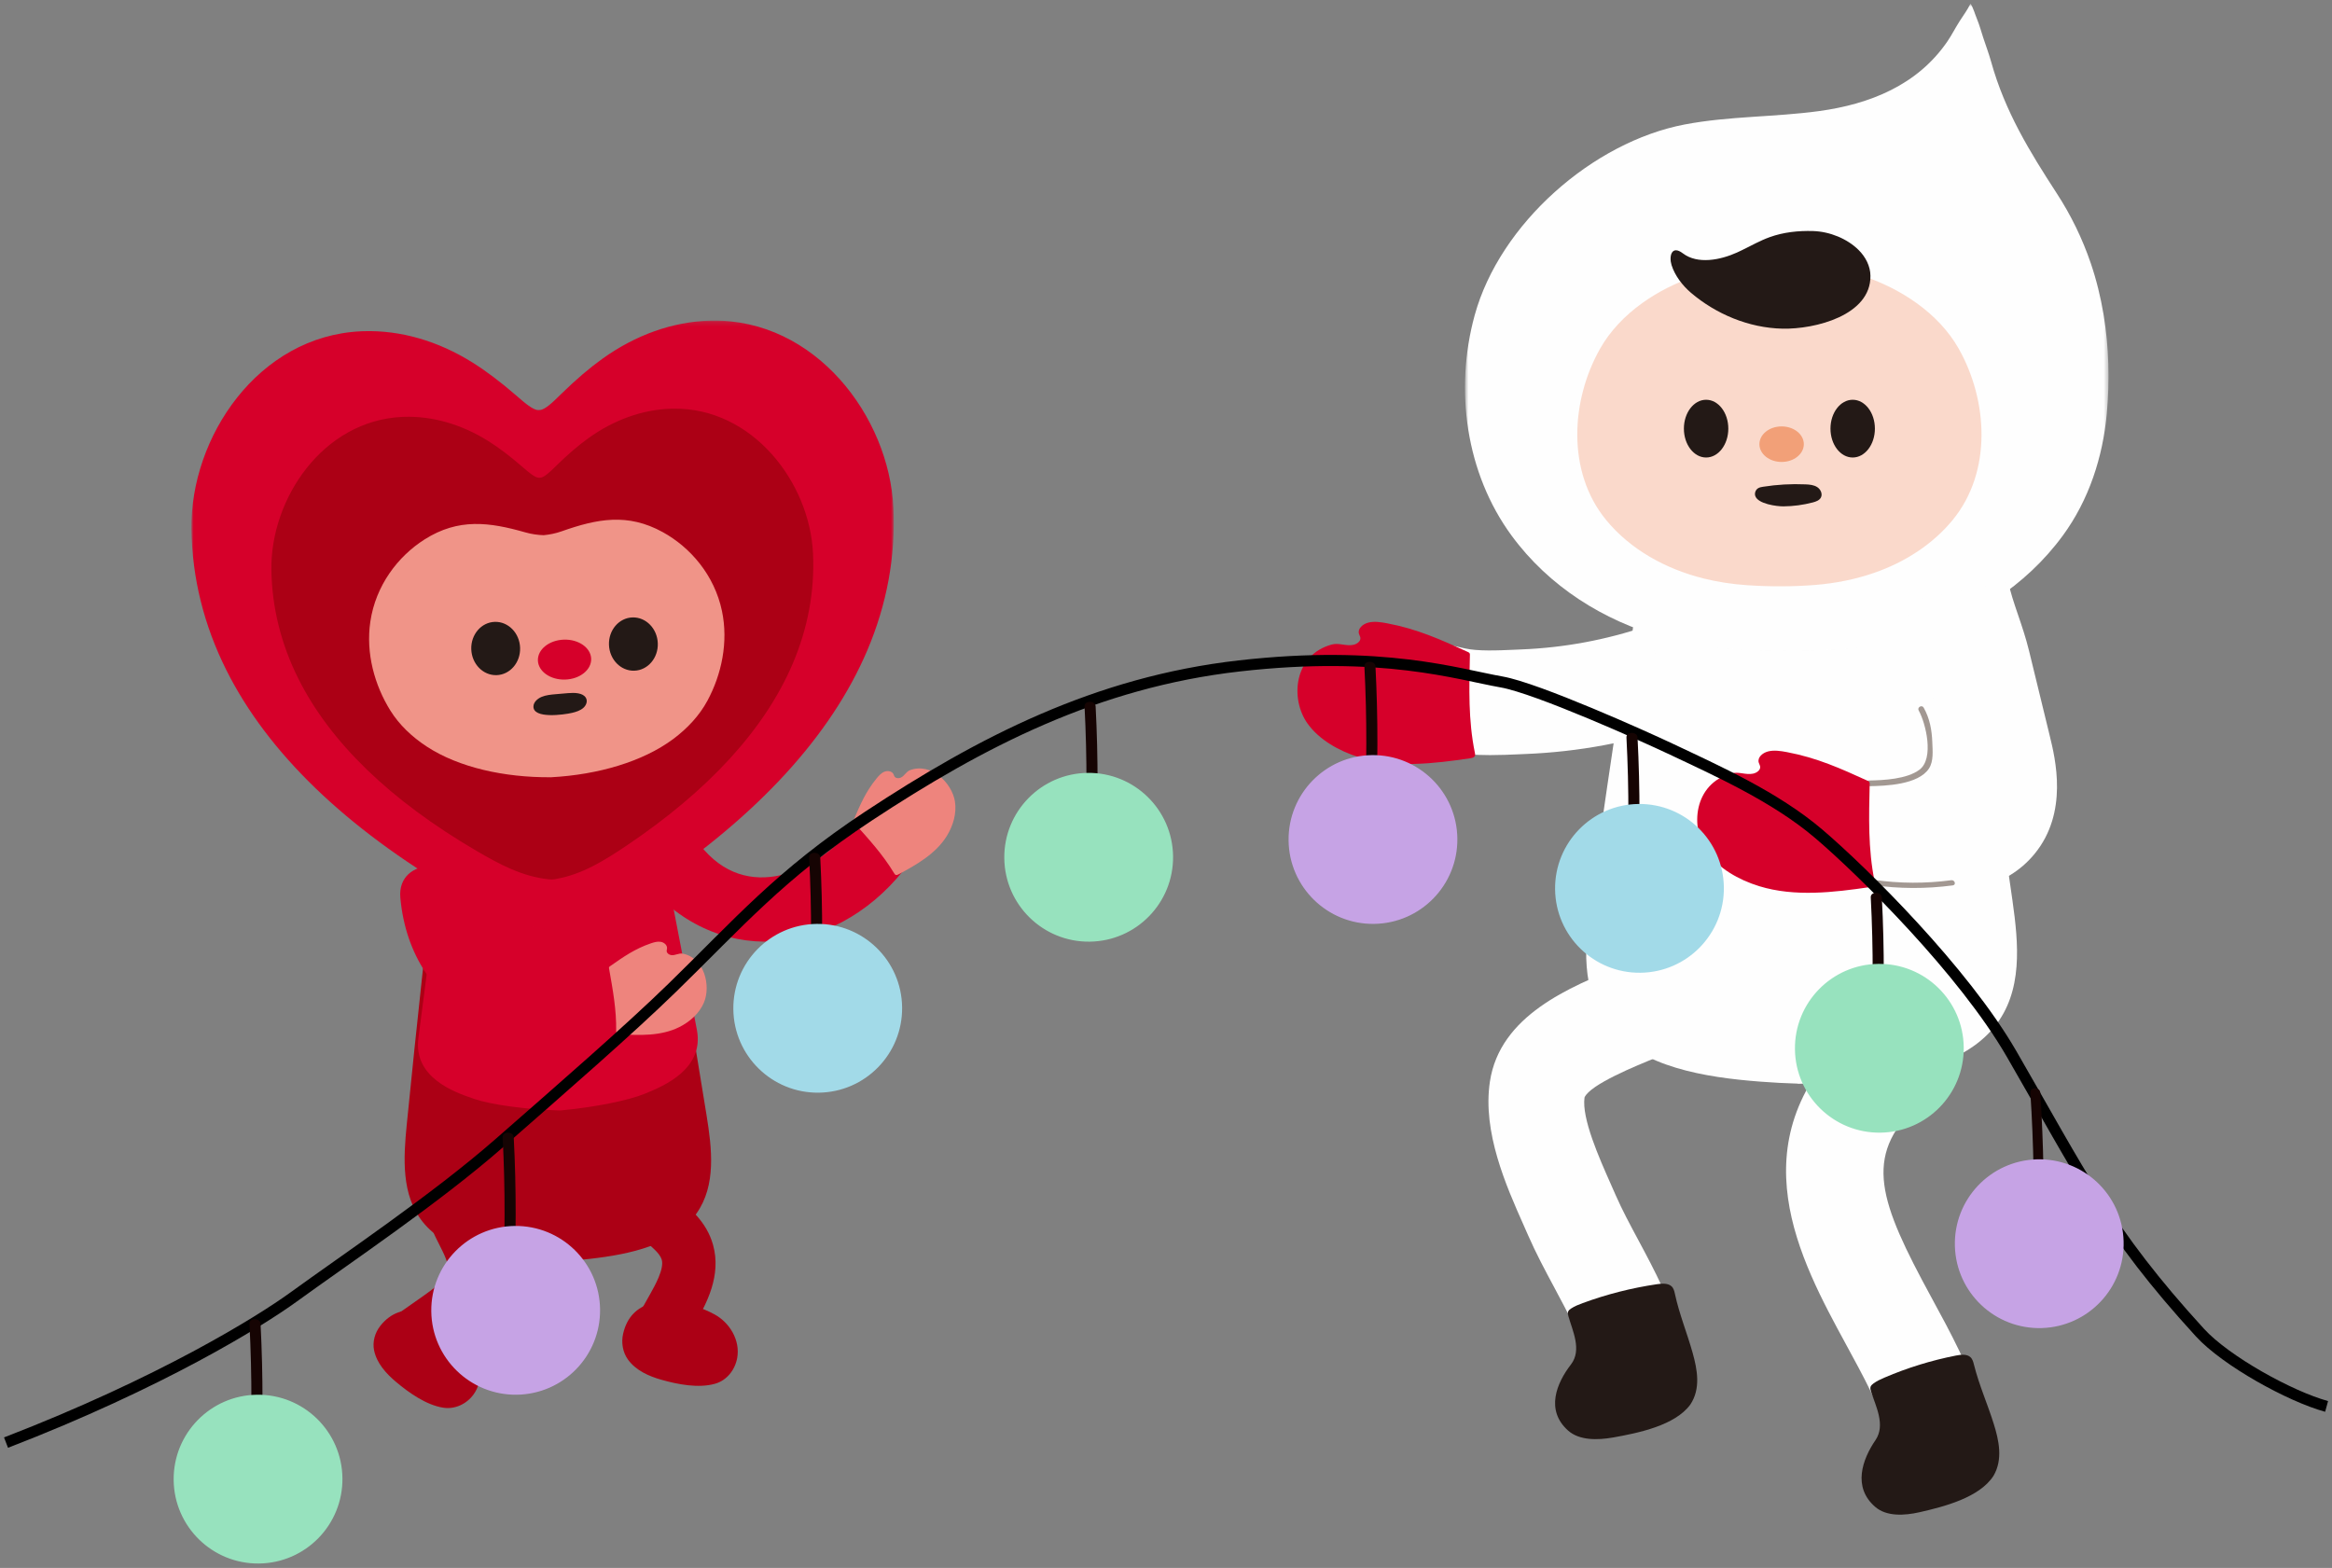 <?xml version="1.0" encoding="UTF-8"?>
<svg width="525px" height="353px" viewBox="0 0 525 353" version="1.1" xmlns="http://www.w3.org/2000/svg" xmlns:xlink="http://www.w3.org/1999/xlink">
    <rect x="0" y="0" width="525" height="353" fill="#808080" stroke="none"/>
    <title>bulbs-right-hover</title>
    <defs>
        <polygon id="path-1" points="0.714 0.816 145.592 0.816 145.592 146.551 0.714 146.551"></polygon>
        <polygon id="path-3" points="0 0.174 158.12 0.174 158.12 137.411 0 137.411"></polygon>
    </defs>
    <g id="R4" stroke="none" stroke-width="1" fill="none" fill-rule="evenodd">
        <g id="D---Homepage---Hover-Full-Layout---1440" transform="translate(-918, -4413)">
            <g id="ABOUT" transform="translate(-100, 4013)">
                <g id="bulbs-right-hover" transform="translate(1019, 400)">
                    <g id="RIGHT" transform="translate(291.093, 0)">
                        <path d="M160.963,202.685 C160.575,199.951 160.176,197.218 159.785,194.484 C158.112,182.787 156.403,171.097 154.641,159.41 C154.588,159.055 154.538,158.701 154.485,158.348 C154.215,156.555 153.937,154.764 153.66,152.973 C153.465,153.012 153.263,153.047 153.068,153.086 C152.491,148.837 151.914,144.589 151.326,140.34 C151.245,139.751 151.168,139.16 151.085,138.568 C150.53,134.574 151.421,123.056 148.198,120.523 C146.109,118.883 143.227,118.667 140.539,118.521 C131.815,118.045 123.09,117.569 114.368,117.094 L114.368,117 C114.078,117.015 113.789,117.031 113.499,117.048 C113.21,117.031 112.922,117.015 112.635,117 L112.635,117.094 C103.908,117.569 95.186,118.045 86.459,118.521 C83.771,118.667 80.889,118.883 78.803,120.523 C75.578,123.056 76.468,134.574 75.913,138.568 C75.832,139.16 75.753,139.751 75.672,140.34 C75.086,144.589 74.509,148.837 73.93,153.086 C73.735,153.047 73.535,153.012 73.34,152.973 C73.064,154.764 72.785,156.555 72.515,158.348 C72.46,158.701 72.412,159.055 72.357,159.41 C70.598,171.097 68.887,182.787 67.215,194.484 C66.825,197.218 66.423,199.951 66.037,202.685 C64.662,212.436 63.587,223.195 70.15,231.24 C77.462,240.209 91.561,242.554 104.259,243.516 C107.012,243.725 109.82,243.884 112.635,243.961 L112.635,244 C112.924,243.996 113.21,243.987 113.499,243.98 C113.789,243.987 114.078,243.996 114.368,244 L114.368,243.961 C117.182,243.884 119.986,243.725 122.739,243.516 C135.437,242.554 149.538,240.209 156.852,231.24 C163.412,223.195 162.339,212.436 160.963,202.685" id="Fill-1" fill="#FEFEFE"></path>
                        <path d="M43.371,170 C39.878,170 36.165,169.776 32.577,168.968 L31.455,168.714 C27.658,167.852 24.376,167.107 21,166.841 L22.82,143.353 C27.88,143.75 32.316,144.756 36.606,145.729 L37.698,145.977 C40.636,146.639 45.042,146.444 48.928,146.272 L50.508,146.203 C60.082,145.812 69.501,144.061 78.503,141 L86,163.322 C74.885,167.102 63.262,169.264 51.46,169.746 L49.957,169.811 C47.926,169.902 45.696,170 43.371,170" id="Fill-3" fill="#FEFEFE"></path>
                        <path d="M14.175,143.7 C14.186,144.394 13.43,144.986 12.584,145.17 C10.954,145.524 9.374,144.669 7.753,145.1 C-0.833,147.389 -1.705,157.372 2.295,162.927 C4.846,166.468 9.224,169.056 13.973,170.515 C21.991,172.978 30.825,171.892 38.854,170.719 C39.234,170.661 39.658,170.584 39.864,170.325 C40.054,170.089 40.008,169.778 39.947,169.497 C38.43,162.088 38.66,154.911 38.825,147.462 C38.83,147.323 38.83,147.179 38.747,147.055 C38.656,146.915 38.476,146.83 38.306,146.752 C32.251,143.996 26.973,141.603 20.174,140.323 C18.785,140.062 17.318,139.835 15.984,140.163 C14.647,140.491 13.523,141.567 13.847,142.677 C13.936,142.982 14.123,143.269 14.167,143.578 C14.173,143.618 14.175,143.659 14.175,143.7" id="Fill-5" fill="#D6002A"></path>
                        <g id="Group-9" transform="translate(37, 0)">
                            <mask id="mask-2" fill="white">
                                <use xlink:href="#path-1"></use>
                            </mask>
                            <g id="Clip-8"></g>
                            <path d="M144.484,70.853 C143.829,66.899 142.874,62.997 141.578,59.201 C139.702,53.706 137.143,48.45 133.98,43.585 C127.802,34.074 122.271,25.058 119.165,13.895 C118.661,12.08 117.986,10.305 117.4,8.516 C116.944,7.126 116.562,5.688 116.007,4.341 C115.522,3.176 115.208,1.896 114.526,0.816 C113.831,2.219 112.939,3.434 112.101,4.729 C111.127,6.238 110.326,7.856 109.312,9.337 C102.567,19.174 91.857,23.444 80.439,25.008 C70.402,26.381 60.18,26.121 50.205,28.018 C29.485,31.959 8.553,50.382 2.9,70.975 C-1.702,87.741 0.916,106.535 11.186,120.551 C19.622,132.067 31.919,139.732 45.219,143.465 C50.172,144.856 55.258,145.724 60.371,146.118 C64.571,146.441 68.891,146.579 73.204,146.547 C73.221,146.547 73.239,146.545 73.256,146.545 C73.273,146.545 73.291,146.547 73.308,146.545 C77.621,146.579 81.941,146.441 86.142,146.118 C91.256,145.724 96.34,144.856 101.295,143.465 C114.596,139.732 126.893,132.067 135.326,120.551 C141.174,112.57 144.324,102.899 145.209,93.085 C145.871,85.747 145.702,78.211 144.484,70.853" id="Fill-7" fill="#FEFEFE" mask="url(#mask-2)"></path>
                        </g>
                        <path d="M148.86,78.486 C146.624,74.531 143.332,71.072 139.385,68.235 C135.895,65.729 131.892,63.705 127.654,62.255 C122.032,60.33 115.539,59.174 109.001,59.002 C108.997,59 108.995,59 108.991,59 L108.978,59 C108.817,59.004 108.66,59.013 108.502,59.02 C108.341,59.013 108.182,59.004 108.024,59 L108.01,59 C108.006,59 108.002,59 107.997,59.002 C101.46,59.174 94.967,60.33 89.345,62.255 C85.109,63.705 81.106,65.729 77.618,68.235 C73.669,71.072 70.379,74.531 68.139,78.486 C61.558,90.12 60.567,106.193 69.492,117.066 C74.919,123.676 82.825,128.077 91.381,130.219 C94.569,131.017 97.838,131.514 101.128,131.74 C106.209,132.091 111.57,132.1 116.651,131.683 C121.135,131.315 125.583,130.438 129.806,128.975 C136.736,126.58 142.999,122.563 147.509,117.066 C156.434,106.193 155.441,90.12 148.86,78.486" id="Fill-10" fill="#FAD9CB"></path>
                        <path d="M103.212,54.744 C101.787,55.448 100.385,56.205 98.932,56.86 C95.24,58.522 90.11,59.585 86.753,57.026 C84.226,55.098 83.601,57.695 84.224,59.684 C84.969,62.061 86.712,64.32 88.613,65.935 C94.181,70.661 101.537,73.831 109.214,73.995 C116.517,74.148 129.103,71.006 128.999,62.093 C128.974,59.898 127.893,57.823 126.313,56.262 C123.761,53.74 119.854,52.133 116.101,52.017 C112.801,51.915 109.432,52.263 106.306,53.394 C105.242,53.776 104.222,54.247 103.212,54.744" id="Fill-12" fill="#231916"></path>
                        <path d="M114,100 C114,97.791 111.762,96 108.999,96 C106.238,96 104,97.791 104,100 C104,102.209 106.238,104 108.999,104 C111.762,104 114,102.209 114,100" id="Fill-14" fill="#F2A078"></path>
                        <path d="M97,96.5 C97,92.911 94.762,90 92,90 C89.24,90 87,92.911 87,96.5 C87,100.091 89.24,103 92,103 C94.762,103 97,100.091 97,96.5" id="Fill-16" fill="#231916"></path>
                        <path d="M130,96.5 C130,92.911 127.762,90 125,90 C122.24,90 120,92.911 120,96.5 C120,100.091 122.24,103 125,103 C127.762,103 130,100.091 130,96.5" id="Fill-18" fill="#231916"></path>
                        <path d="M132.988,323 C131.109,316.653 127.405,309.853 123.487,302.652 C113.082,283.525 98.832,257.329 124.299,233 L139.414,248.921 C127.333,260.464 130.936,270.441 142.729,292.116 C147.022,300.005 151.457,308.16 154,316.732 L132.988,323 Z" id="Fill-20" fill="#FEFEFE"></path>
                        <path d="M130.128,324.227 C127.192,328.531 124.886,334.827 130.115,339.287 C132.651,341.447 136.632,341.229 140.069,340.449 C145.528,339.211 153.531,337.172 156.695,332.268 C158.883,328.566 157.91,324.225 156.74,320.503 C155.314,315.965 153.465,311.86 152.298,307.214 C152.146,306.608 151.976,305.971 151.509,305.545 C150.708,304.811 149.387,304.96 148.257,305.179 C142.744,306.257 137.332,307.926 132.164,310.143 C131.285,310.52 130.403,310.921 129.641,311.492 C129.382,311.687 129.129,311.917 129.026,312.211 C128.91,312.551 129.015,312.91 129.12,313.246 C130.165,316.541 132.456,320.813 130.128,324.227" id="Fill-22" fill="#231916"></path>
                        <path d="M65.42,307 C64.063,301.512 61.019,295.83 57.799,289.816 C55.785,286.058 53.705,282.174 51.939,278.133 L50.9,275.779 C46.985,266.971 41.623,254.91 43.324,243.533 C45.559,228.589 61.357,222.192 72.893,217.521 C75.147,216.607 77.279,215.746 78.832,215 L88,235.02 C85.845,236.052 83.414,237.039 80.841,238.08 C76.378,239.887 65.928,244.118 64.631,247.066 C63.949,251.748 67.928,260.7 70.563,266.624 L71.66,269.109 C73.071,272.332 74.855,275.663 76.743,279.187 C80.471,286.152 84.33,293.356 86.363,301.573 L65.42,307 Z" id="Fill-24" fill="#FEFEFE"></path>
                        <path d="M61.569,307.193 C58.381,311.326 55.756,317.45 60.927,322.069 C63.436,324.305 67.521,324.254 71.072,323.625 C76.716,322.625 84.996,320.936 88.441,316.221 C90.837,312.655 90.017,308.327 88.977,304.603 C87.707,300.061 85.983,295.93 84.978,291.293 C84.848,290.69 84.701,290.054 84.242,289.613 C83.452,288.855 82.091,288.947 80.926,289.119 C75.236,289.958 69.623,291.385 64.241,293.365 C63.324,293.701 62.403,294.059 61.602,294.594 C61.328,294.776 61.059,294.992 60.941,295.279 C60.804,295.611 60.899,295.97 60.993,296.304 C61.923,299.603 64.093,303.918 61.569,307.193" id="Fill-26" fill="#231916"></path>
                        <path d="M103.075,111.674 C102.859,111.045 103.126,110.288 103.689,109.929 C104.026,109.719 104.426,109.648 104.818,109.586 C107.972,109.088 111.178,108.906 114.367,109.046 C115.285,109.085 116.247,109.167 117.015,109.663 C117.784,110.162 118.269,111.211 117.839,112.018 C117.494,112.664 116.717,112.934 116.006,113.12 C113.86,113.681 111.644,113.978 109.424,114 C107.894,114.015 103.685,113.453 103.075,111.674" id="Fill-28" fill="#231916"></path>
                        <path d="M143.42,201 C142.577,201 141.811,200.985 141.129,200.972 C134.646,200.847 128.592,199.948 122.738,199.076 C118.678,198.474 114.843,197.902 111,197.604 L112.827,174.256 C117.489,174.619 121.919,175.275 126.202,175.912 C131.556,176.709 136.612,177.462 141.581,177.557 C144.957,177.622 146.674,177.432 147.542,177.231 C147.559,176.327 147.373,174.584 146.559,171.244 L141.897,152.113 C141.421,150.159 140.717,148.092 139.973,145.905 C138.914,142.794 137.712,139.268 136.972,135.401 L160.037,131 C160.475,133.274 161.319,135.752 162.211,138.378 C163.088,140.952 163.995,143.614 164.719,146.585 L169.378,165.71 C170.634,170.855 173.574,182.904 165.979,192.197 C159.436,200.21 149.551,201 143.42,201" id="Fill-95" fill="#FEFEFE"></path>
                        <path d="M129.462,199.257 C135.513,200.107 141.48,200.131 147.537,199.331 C148.348,199.225 148.003,198.063 147.198,198.169 C141.383,198.937 135.608,198.911 129.801,198.095 C128.999,197.981 128.651,199.143 129.462,199.257" id="Fill-101" fill="#A29892"></path>
                        <path d="M128.625,177 C132.493,176.936 139.768,176.669 142.166,173.028 C143.251,171.385 142.991,168.978 142.925,167.139 C142.826,164.356 142.357,161.766 140.982,159.315 C140.578,158.595 139.46,159.238 139.862,159.96 C141.455,162.8 143.395,170.757 140.041,173.283 C137.208,175.414 131.954,175.665 128.625,175.72 C127.794,175.735 127.789,177.013 128.625,177" id="Fill-103" fill="#A29892"></path>
                        <path d="M104.177,172.699 C104.188,173.396 103.429,173.985 102.586,174.17 C100.954,174.524 99.374,173.668 97.752,174.101 C89.167,176.389 88.295,186.372 92.295,191.926 C94.846,195.467 99.224,198.055 103.975,199.515 C111.993,201.978 120.824,200.893 128.852,199.718 C129.233,199.66 129.659,199.583 129.865,199.324 C130.054,199.09 130.007,198.779 129.948,198.496 C128.431,191.088 128.659,183.911 128.826,176.461 C128.829,176.322 128.831,176.178 128.746,176.054 C128.655,175.915 128.474,175.829 128.305,175.752 C122.252,172.995 116.972,170.605 110.174,169.323 C108.785,169.061 107.32,168.834 105.983,169.164 C104.647,169.492 103.523,170.566 103.847,171.677 C103.936,171.981 104.125,172.268 104.166,172.579 C104.173,172.62 104.175,172.658 104.177,172.699" id="Fill-105" fill="#D6002A"></path>
                    </g>
                    <g id="LEFT" transform="translate(42.093, 72)">
                        <path d="M115.971,179.072 C114.141,167.711 112.262,156.36 110.331,145.015 C109.366,139.345 108.389,133.672 107.399,128.004 C106.921,125.275 107.315,117.344 104.971,115.678 C103.453,114.598 101.397,114.513 99.486,114.472 C93.271,114.337 87.058,114.202 80.846,114.065 L80.846,114 C80.639,114.02 80.432,114.035 80.228,114.052 C80.023,114.048 79.817,114.043 79.61,114.039 L79.612,114.104 C73.419,114.622 67.226,115.139 61.035,115.657 C59.128,115.815 57.083,116.029 55.634,117.198 C53.393,119.009 54.265,126.897 53.953,129.654 C53.307,135.37 52.674,141.091 52.054,146.813 C50.81,158.256 49.621,169.701 48.481,181.155 C47.731,188.706 47.219,197.026 52.069,203.088 C57.479,209.845 67.56,211.346 76.609,211.811 C78.57,211.911 80.57,211.972 82.572,211.97 L82.572,212 C82.779,211.991 82.983,211.976 83.188,211.965 C83.394,211.963 83.601,211.965 83.806,211.961 L83.806,211.93 C85.803,211.811 87.794,211.628 89.747,211.406 C98.754,210.385 108.725,208.265 113.712,201.188 C118.19,194.839 117.178,186.564 115.971,179.072" id="Fill-30" fill="#AC0015"></path>
                        <path d="M82.63,177.993 C75.241,177.769 67.436,176.701 63.647,175.399 L63.395,175.311 C59.369,173.929 49.935,170.689 51.099,161.746 L57.815,110.017 C58.065,107.473 59.321,105.029 61.333,103.279 C63.102,101.746 65.349,100.866 67.664,100.794 C68.076,100.782 68.494,100.797 68.901,100.833 C69.078,100.829 69.676,100.812 69.758,100.81 C71.742,100.749 75.264,100.588 79.941,100.349 C80.105,100.334 80.534,100.31 80.577,100.31 C80.609,100.308 81.089,100.306 81.251,100.31 C85.938,100.265 89.463,100.209 91.447,100.146 C91.529,100.144 92.127,100.127 92.302,100.121 C92.709,100.056 93.123,100.017 93.534,100.004 C95.854,99.936 98.148,100.678 100.001,102.097 C102.125,103.725 103.525,106.086 103.952,108.747 C103.952,108.747 113.79,159.827 113.792,159.832 C115.496,168.689 106.28,172.497 102.343,174.124 L102.099,174.223 C98.441,175.739 90.854,177.261 83.573,177.948 C83.396,177.976 83.218,177.993 83.037,178 C82.944,178.002 82.666,177.995 82.63,177.993" id="Fill-32" fill="#D6002A"></path>
                        <g id="Group-36">
                            <mask id="mask-4" fill="white">
                                <use xlink:href="#path-3"></use>
                            </mask>
                            <g id="Clip-35"></g>
                            <path d="M81.939,137.408 C81.665,137.416 81.39,137.405 81.113,137.375 C81.111,137.375 80.905,137.358 80.805,137.342 C73.155,136.544 66.487,132.952 59.769,129.024 C34.649,114.333 17.192,97.468 7.885,78.901 C2.809,68.774 0.156,58.09 0.004,47.147 C-0.282,26.466 15,3.628 38.207,2.584 L38.783,2.562 C47.05,2.31 55.526,4.752 63.292,9.621 C66.374,11.554 69.482,13.897 73.07,16.993 L73.465,17.335 C74.933,18.609 76.944,20.351 78.065,20.316 C78.107,20.316 78.449,20.305 78.449,20.305 C79.605,20.27 81.505,18.407 82.893,17.045 L83.261,16.684 C86.662,13.368 89.62,10.843 92.573,8.732 C100.029,3.397 108.34,0.446 116.604,0.194 L117.182,0.179 C140.411,-0.191 157.061,21.677 158.04,42.334 C158.557,53.266 156.566,64.092 152.12,74.51 C143.964,93.61 127.572,111.503 103.399,127.696 C97.043,131.949 90.717,135.877 83.303,137.21 C82.86,137.327 82.402,137.392 81.939,137.408" id="Fill-34" fill="#D6002A" mask="url(#mask-4)"></path>
                        </g>
                        <path d="M81.223,125.998 C81.009,126.004 80.798,125.998 80.585,125.974 C80.582,125.974 80.426,125.958 80.349,125.948 C74.446,125.33 69.3,122.556 64.115,119.523 C44.735,108.175 31.268,95.15 24.083,80.808 C20.168,72.985 18.123,64.734 18.003,56.281 C17.783,40.307 29.575,22.667 47.48,21.86 L47.925,21.843 C54.303,21.65 60.843,23.535 66.836,27.296 C69.213,28.79 71.611,30.599 74.378,32.99 L74.685,33.253 C75.818,34.236 77.367,35.584 78.234,35.558 C78.267,35.556 78.533,35.547 78.533,35.547 C79.421,35.521 80.887,34.082 81.959,33.029 L82.243,32.751 C84.865,30.192 87.148,28.24 89.427,26.609 C95.178,22.489 101.592,20.208 107.968,20.014 L108.413,20.004 C126.335,19.717 139.182,36.608 139.938,52.565 C140.339,61.008 138.801,69.37 135.369,77.416 C129.078,92.169 116.43,105.988 97.782,118.497 C92.876,121.784 87.996,124.817 82.273,125.845 C81.931,125.937 81.578,125.987 81.223,125.998" id="Fill-37" fill="#AC0015"></path>
                        <path d="M119.439,65.543 C117.74,57.469 112.337,51.231 106.117,47.802 C98.211,43.448 91.345,44.792 83.352,47.615 C81.957,48.105 80.62,48.364 79.301,48.49 C77.977,48.445 76.628,48.268 75.204,47.863 C67.055,45.535 60.12,44.613 52.491,49.444 C46.493,53.245 41.482,59.804 40.278,67.965 C39.232,75.05 41.225,82.251 44.798,87.984 C46.769,91.14 49.603,93.865 52.972,96.069 C60.187,100.791 70.456,103.048 80.816,102.987 L80.816,103 C80.864,102.998 80.911,102.991 80.961,102.989 C81.011,102.989 81.059,102.991 81.109,102.991 L81.109,102.978 C91.452,102.405 101.562,99.524 108.479,94.37 C111.704,91.963 114.371,89.071 116.142,85.802 C119.363,79.86 120.915,72.552 119.439,65.543" id="Fill-39" fill="#F09488"></path>
                        <path d="M89.998,76.316 C89.923,73.833 87.176,71.902 83.864,72.004 C80.552,72.106 77.927,74.201 78.002,76.684 C78.079,79.167 80.826,81.098 84.138,80.996 C87.45,80.894 90.073,78.799 89.998,76.316" id="Fill-41" fill="#D6002A"></path>
                        <path d="M73.996,73.841 C73.89,70.529 71.341,67.915 68.305,68.002 C65.27,68.09 62.897,70.847 63.003,74.159 C63.112,77.471 65.659,80.085 68.693,79.998 C71.73,79.91 74.105,77.153 73.996,73.841" id="Fill-43" fill="#231916"></path>
                        <path d="M104.996,72.841 C104.888,69.529 102.341,66.915 99.305,67.002 C96.27,67.09 93.895,69.847 94.004,73.159 C94.11,76.471 96.659,79.085 99.693,78.998 C102.73,78.91 105.105,76.153 104.996,72.841" id="Fill-45" fill="#231916"></path>
                        <path d="M113.147,221.984 C114.795,222.488 116.367,223.151 117.755,223.905 C121.159,225.751 123.593,229.721 122.873,233.716 C122.385,236.422 120.531,238.774 117.898,239.524 C114.148,240.592 109.482,239.674 105.808,238.633 C102.951,237.824 100.06,236.53 98.291,234.099 C97.093,232.456 96.739,230.261 97.186,228.282 C98.934,220.54 106.612,219.987 113.147,221.984" id="Fill-47" fill="#AC0015"></path>
                        <path d="M110.005,232 L99.598,225.894 L103.259,219.372 C104.378,217.377 106.467,213.654 105.888,211.611 C105.487,210.18 103.597,208.647 101.595,207.023 C99.779,205.551 97.72,203.881 96,201.7 L105.338,194 C106.226,195.121 107.6,196.237 109.057,197.419 C112.13,199.912 115.954,203.015 117.422,208.213 C119.407,215.244 115.815,221.648 113.669,225.475 L110.005,232 Z" id="Fill-49" fill="#AC0015"></path>
                        <path d="M59.558,227.617 C60.842,228.739 61.995,229.972 62.94,231.206 C65.265,234.23 65.834,238.711 63.542,241.904 C61.991,244.067 59.345,245.352 56.651,244.915 C52.818,244.293 48.97,241.556 46.074,239.124 C43.821,237.233 41.732,234.903 41.13,232.045 C40.722,230.113 41.302,228.049 42.519,226.505 C47.285,220.463 54.463,223.163 59.558,227.617" id="Fill-51" fill="#AC0015"></path>
                        <path d="M53.044,234 L46,224.119 L52.103,219.834 C53.974,218.521 57.453,216.079 57.778,214.002 C58.003,212.551 56.902,210.375 55.738,208.072 C54.683,205.98 53.482,203.611 52.81,200.929 L64.638,198 C64.984,199.38 65.784,200.964 66.634,202.64 C68.422,206.176 70.646,210.578 69.824,215.853 C68.71,223 62.719,227.205 59.141,229.717 L53.044,234 Z" id="Fill-53" fill="#AC0015"></path>
                        <path d="M101.489,125.663 C117.478,146.232 144.413,143.765 160.248,124.032 C166.184,116.635 155.618,106.086 149.622,113.56 C140.786,124.572 124.895,131.605 114.465,118.189 C108.664,110.723 95.605,118.093 101.489,125.663" id="Fill-55" fill="#D6002A"></path>
                        <path d="M158.343,102.888 C158.64,103.241 159.229,103.276 159.678,103.079 C160.548,102.7 160.872,101.731 161.773,101.392 C166.535,99.601 171.241,104.295 171.891,108.439 C172.305,111.081 171.505,113.871 170.049,116.224 C167.595,120.197 163.247,122.675 159.211,124.834 C159.019,124.937 158.799,125.042 158.594,124.983 C158.409,124.93 158.297,124.757 158.202,124.597 C155.657,120.375 152.447,116.864 149.146,113.198 C149.084,113.13 149.023,113.058 149.005,112.968 C148.985,112.865 149.027,112.762 149.069,112.666 C150.532,109.217 151.814,106.217 154.247,103.252 C154.743,102.647 155.287,102.032 156.016,101.738 C156.745,101.446 157.706,101.6 158.045,102.264 C158.138,102.448 158.182,102.656 158.297,102.825 C158.31,102.847 158.325,102.869 158.343,102.888" id="Fill-57" fill="#EE847D"></path>
                        <path d="M77.004,86.995 C77.004,87.003 77.001,87.011 77.001,87.019 C76.891,89.892 83.835,88.916 85.654,88.498 C86.596,88.28 87.545,87.971 88.224,87.376 C88.901,86.783 89.238,85.85 88.809,85.108 C88.143,83.959 86.253,83.923 84.748,84.051 L82.021,84.287 C80.935,84.381 79.823,84.481 78.843,84.89 C77.876,85.298 77.051,86.082 77.004,86.995" id="Fill-59" fill="#231916"></path>
                        <path d="M47.036,130.135 C49.405,156.151 74.304,167.813 97.913,159.192 C106.882,155.917 103.006,141.518 93.933,144.831 C80.529,149.724 63.529,146.893 62.006,130.135 C61.146,120.667 46.167,120.577 47.036,130.135" id="Fill-97" fill="#D6002A"></path>
                        <path d="M107.001,142.184 C107.065,142.627 107.535,142.959 108.013,143.027 C108.931,143.156 109.702,142.52 110.626,142.7 C115.509,143.654 116.986,149.961 115.375,153.732 C114.348,156.137 112.237,158.039 109.807,159.246 C105.708,161.286 100.81,161.112 96.341,160.834 C96.127,160.819 95.89,160.796 95.75,160.642 C95.625,160.505 95.621,160.303 95.623,160.119 C95.703,155.315 94.856,150.757 94.019,146.023 C94.001,145.936 93.986,145.843 94.021,145.76 C94.055,145.666 94.144,145.602 94.228,145.542 C97.232,143.432 99.856,141.6 103.412,140.387 C104.138,140.138 104.909,139.907 105.667,140.038 C106.423,140.168 107.141,140.787 107.076,141.514 C107.059,141.713 106.988,141.908 106.994,142.107 C106.994,142.133 106.998,142.158 107.001,142.184" id="Fill-99" fill="#EE847D"></path>
                    </g>
                    <g id="Bulbs-Right" transform="translate(0, 148.698)">
                        <path d="M522.784,167.936 C514.535,165.676 500.118,157.707 494.275,151.321 C473.411,128.516 467.461,115.52 451.838,88.533 C441.046,69.892 418.416,47.495 408.415,38.989 C398.61,30.65 385.45,24.789 375.035,19.858 C369.463,17.22 345.065,6.24 337.057,4.833 C327.247,3.109 310.223,-2.431 278.022,1.221 C245.821,4.874 219.797,18.37 194.497,35.048 C174.662,48.123 165.203,59.219 150.286,73.739 C140.462,83.302 125.725,96.11 111.42,108.645 C97.116,121.179 76.829,134.775 65.093,143.302 C57.494,148.824 35.26,162.607 0.355,176.08" id="Path" stroke="#000000" stroke-width="2.5"></path>
                        <path d="M306.162,1.335 C306.766,12.985 306.741,24.62 306.095,36.27 C306.018,37.648 308.512,37.644 308.591,36.27 C309.237,24.62 309.26,12.985 308.659,1.335 C308.587,-0.039 306.093,-0.045 306.162,1.335" id="Fill-63" fill="#160403"></path>
                        <path d="M327.092,40.074 C327.217,50.567 318.815,59.175 308.321,59.301 C297.83,59.426 289.222,51.024 289.095,40.531 C288.969,30.038 297.373,21.429 307.864,21.304 C318.358,21.176 326.964,29.581 327.092,40.074" id="Fill-65" fill="#C6A3E5"></path>
                        <path d="M112.162,107.335 C112.763,118.985 112.741,130.62 112.095,142.27 C112.018,143.648 114.513,143.644 114.593,142.27 C115.236,130.62 115.261,118.985 114.657,107.335 C114.588,105.961 112.093,105.955 112.162,107.335" id="Fill-67" fill="#160403"></path>
                        <path d="M134.092,146.074 C134.219,156.567 125.815,165.175 115.323,165.301 C104.83,165.426 96.222,157.024 96.095,146.531 C95.971,136.038 104.373,127.429 114.866,127.304 C125.358,127.176 133.966,135.581 134.092,146.074" id="Fill-69" fill="#C6A3E5"></path>
                        <path d="M243.162,10.335 C243.763,21.985 243.741,33.622 243.095,45.27 C243.018,46.648 245.512,46.644 245.591,45.27 C246.237,33.622 246.26,21.985 245.659,10.335 C245.587,8.961 243.093,8.955 243.162,10.335" id="Fill-71" fill="#160403"></path>
                        <path d="M244.321,63.301 C233.83,63.426 225.22,55.024 225.095,44.531 C224.969,34.038 233.371,25.429 243.864,25.304 C254.358,25.176 262.964,33.581 263.092,44.074 C263.217,54.567 254.815,63.175 244.321,63.301 Z" id="Fill-73" fill="#97E2BE"></path>
                        <path d="M181.16,44.335 C181.764,55.985 181.739,67.622 181.095,79.27 C181.016,80.648 183.512,80.644 183.591,79.27 C184.237,67.622 184.26,55.985 183.658,44.335 C183.589,42.961 181.09,42.955 181.16,44.335" id="Fill-75" fill="#160403"></path>
                        <path d="M202.092,78.074 C202.217,88.567 193.815,97.175 183.321,97.301 C172.83,97.426 164.222,89.024 164.095,78.531 C163.969,68.038 172.373,59.429 182.864,59.304 C193.358,59.176 201.964,67.581 202.092,78.074" id="Fill-77" fill="#A2DAE8"></path>
                        <path d="M365.162,17.335 C365.764,28.985 365.741,40.62 365.095,52.27 C365.016,53.648 367.514,53.644 367.591,52.27 C368.237,40.62 368.26,28.985 367.658,17.335 C367.589,15.961 365.09,15.955 365.162,17.335" id="Fill-79" fill="#160403"></path>
                        <path d="M387.092,51.074 C387.219,61.567 378.815,70.175 368.323,70.301 C357.83,70.428 349.222,62.024 349.095,51.531 C348.969,41.038 357.373,32.429 367.864,32.304 C378.358,32.176 386.964,40.581 387.092,51.074" id="Fill-81" fill="#A2DAE8"></path>
                        <path d="M420.162,53.335 C420.764,64.985 420.741,76.622 420.095,88.27 C420.016,89.648 422.514,89.644 422.591,88.27 C423.237,76.62 423.26,64.985 422.658,53.335 C422.589,51.961 420.09,51.955 420.162,53.335" id="Fill-83" fill="#160403"></path>
                        <path d="M441.092,87.074 C441.219,97.567 432.815,106.175 422.323,106.301 C411.83,106.426 403.222,98.024 403.095,87.531 C402.969,77.038 411.373,68.429 421.866,68.304 C432.358,68.176 440.964,76.581 441.092,87.074" id="Fill-85" fill="#97E2BE"></path>
                        <path d="M55.162,149.335 C55.763,160.985 55.741,172.62 55.095,184.268 C55.018,185.649 57.512,185.645 57.591,184.268 C58.237,172.62 58.26,160.985 57.659,149.335 C57.587,147.961 55.093,147.955 55.162,149.335" id="Fill-87" fill="#160403"></path>
                        <path d="M76.092,184.074 C76.217,194.567 67.815,203.175 57.321,203.301 C46.83,203.428 38.22,195.024 38.095,184.531 C37.969,174.038 46.371,165.429 56.864,165.304 C67.358,165.176 75.964,173.581 76.092,184.074" id="Fill-89" fill="#97E2BE"></path>
                        <path d="M456.096,97.333 C456.852,108.974 457.052,120.609 456.693,132.267 C456.648,133.648 458.878,133.646 458.918,132.267 C459.279,120.609 459.082,108.974 458.325,97.333 C458.237,95.963 456.007,95.954 456.096,97.333" id="Fill-91" fill="#160403"></path>
                        <path d="M477.085,130.731 C477.399,141.22 469.154,149.979 458.664,150.293 C448.175,150.608 439.418,142.363 439.102,131.874 C438.788,121.385 447.032,112.625 457.523,112.311 C468.011,111.994 476.77,120.242 477.085,130.731" id="Fill-93" fill="#C6A3E5"></path>
                    </g>
                </g>
            </g>
        </g>
    </g>
</svg>